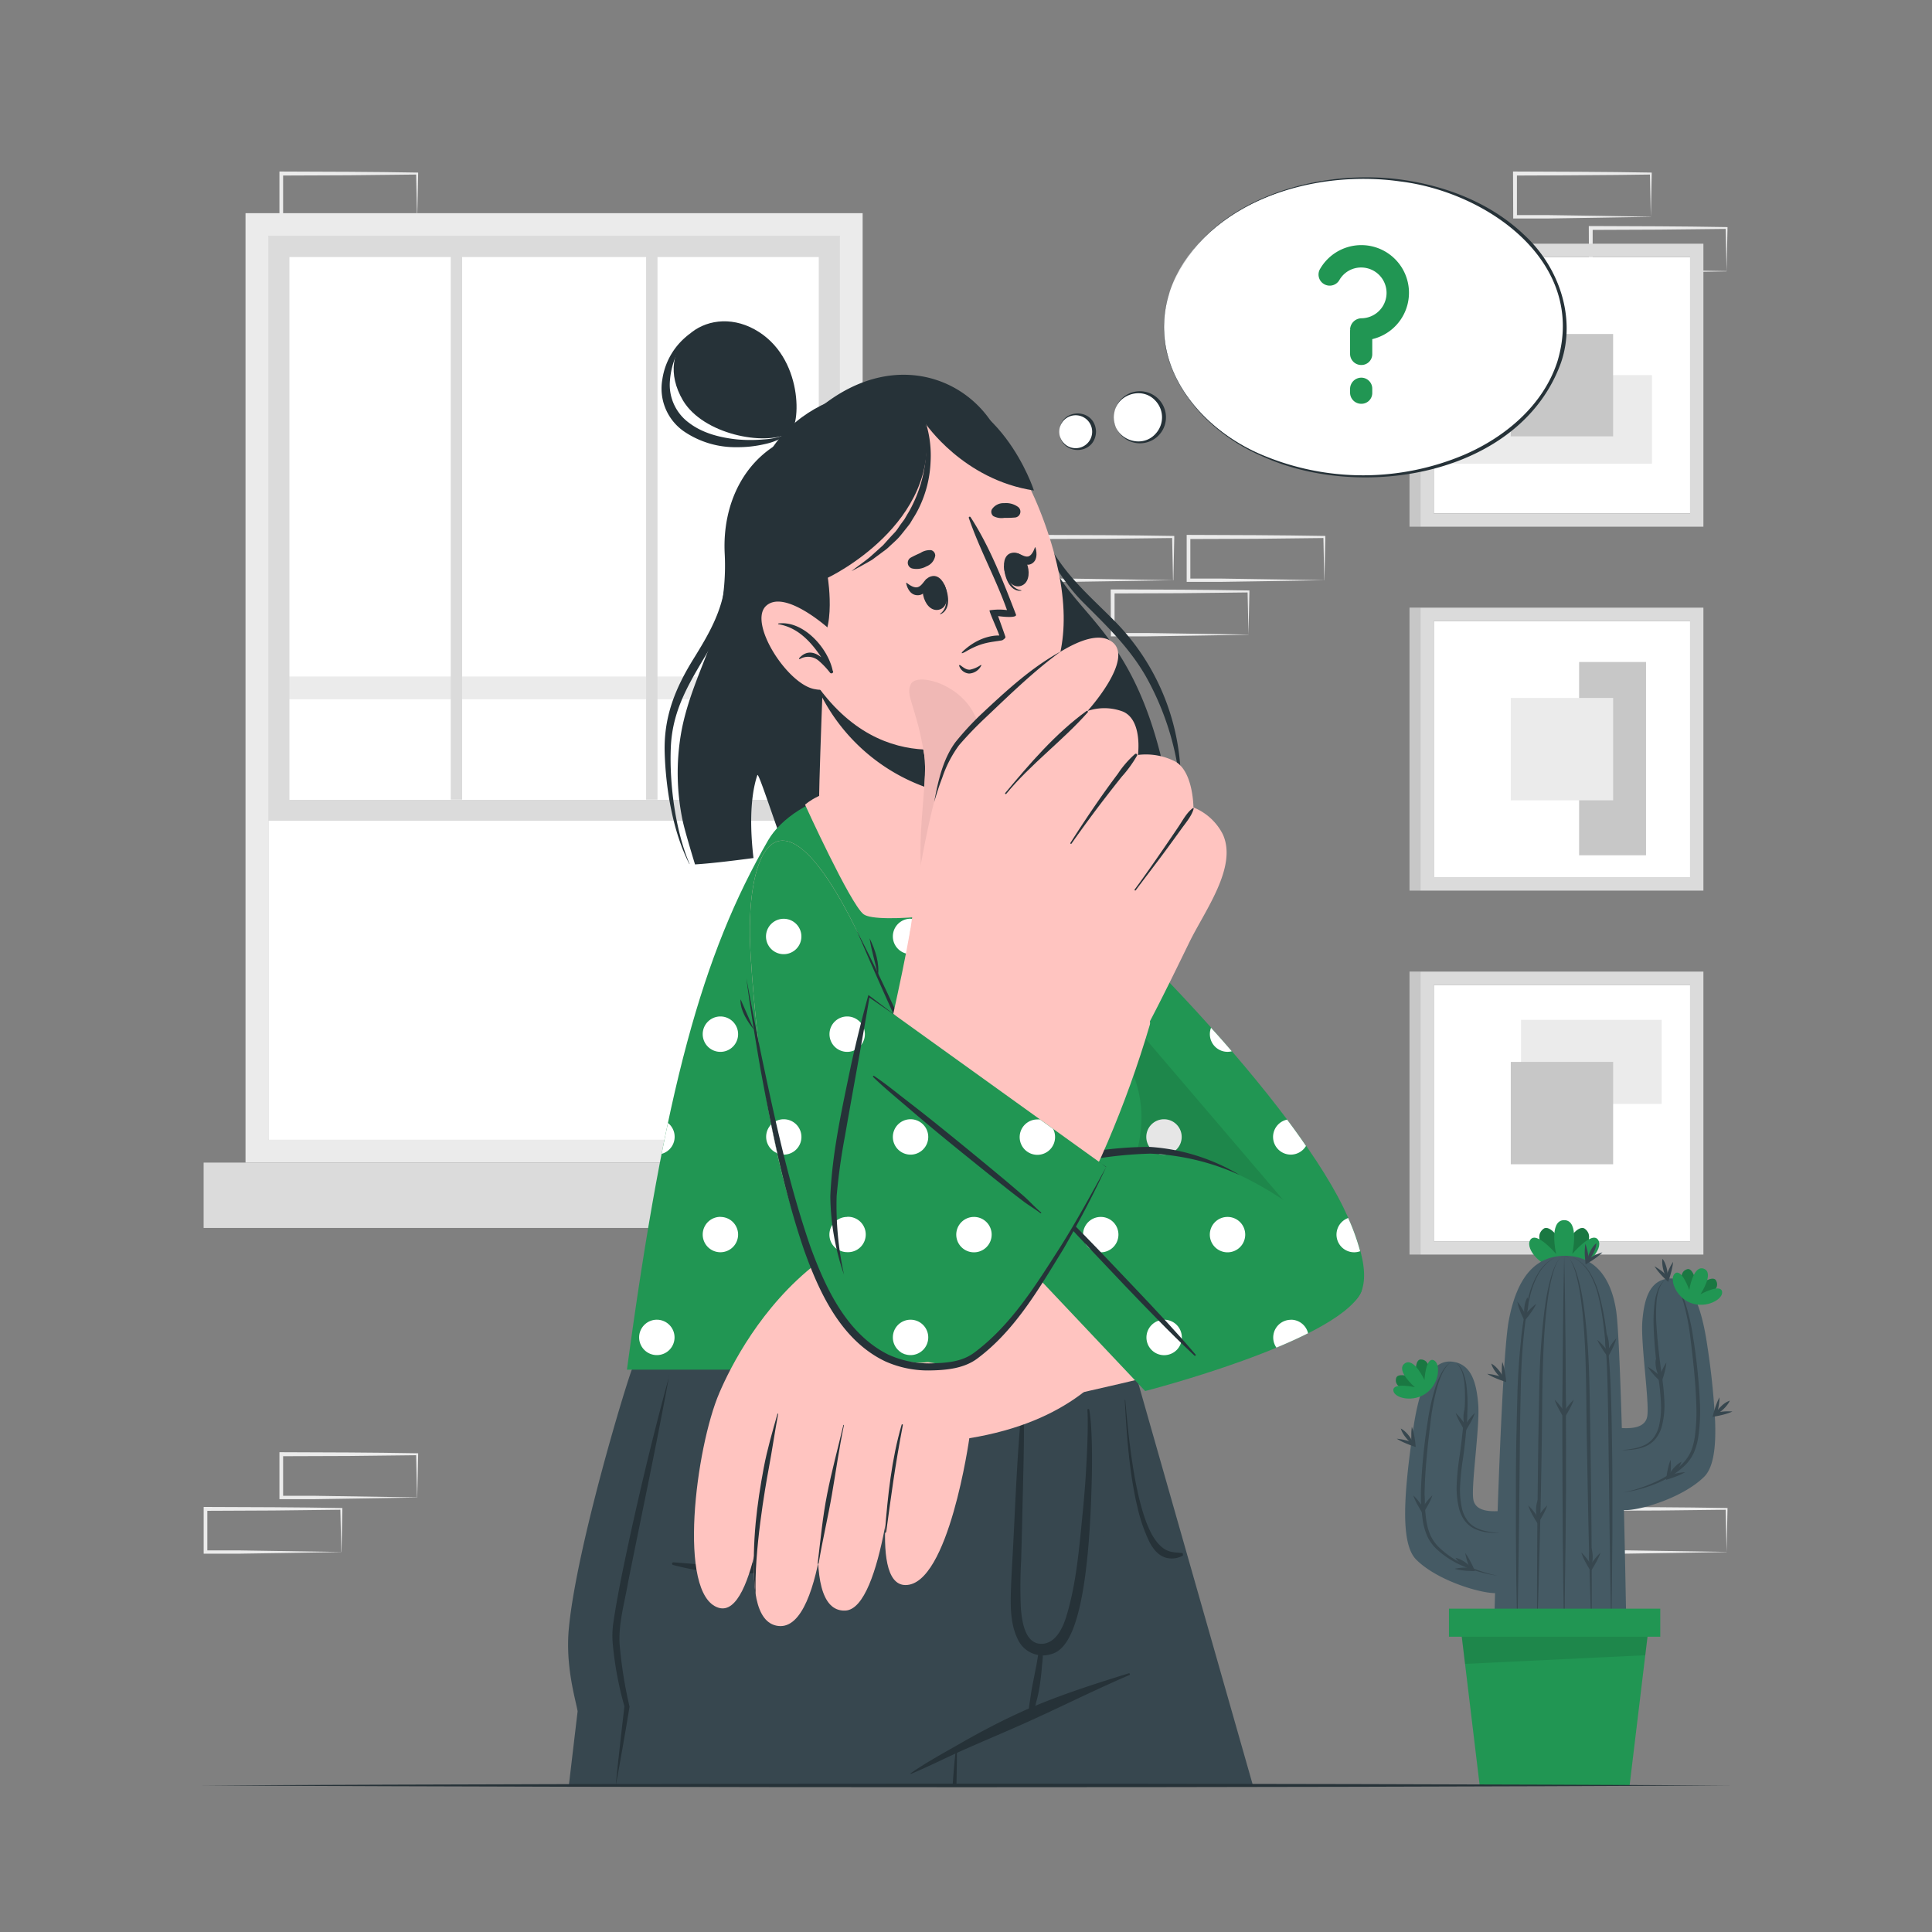 <svg xmlns="http://www.w3.org/2000/svg" viewBox="0 0 500 500"><rect x="0" y="0" width="500" height="500" fill="#808080" stroke="none"/><g id="freepik--background-complete--inject-24"><path d="M107.93,387.56c-5.86.1-20.63.35-26.29.42l-8.87,0h-.45v-.46l0-11.19v-.5h.5l17.58.07c4.38,0,13.2.14,17.58.2h.24v.23l-.24,11.19Zm0,0-.24-11.19.24.24c-4.39.06-13.2.16-17.58.2l-17.58.06.5-.5,0,11.19-.46-.45,8.71,0c5.57.07,20.68.32,26.45.41Z" style="fill:#ebebeb"></path><path d="M164.6,268.13c-5.86.11-20.63.35-26.29.42l-8.87,0H129v-.46L128.94,257v-.51h.5l17.58.06c4.38,0,13.2.14,17.58.2h.24V257l-.24,11.18Zm0,0L164.36,257l.24.23c-4.38.06-13.19.16-17.58.2l-17.58.06.5-.49,0,11.18-.46-.45,8.71,0c5.58.07,20.69.32,26.45.41Z" style="fill:#ebebeb"></path><path d="M88.32,401.67c-5.86.1-20.63.35-26.29.42l-8.87,0h-.45v-.46l0-11.19V390h.5l17.58.07c4.37,0,13.2.13,17.58.2h.24v.23l-.23,11.19Zm0,0-.24-11.19.24.24c-4.39.06-13.2.16-17.58.2L53.16,391l.5-.5,0,11.19-.46-.45,8.71,0c5.57.07,20.68.32,26.45.41Z" style="fill:#ebebeb"></path><path d="M342.72,150.16c-5.85.1-20.62.35-26.29.42l-8.86,0h-.46v-.46l0-11.19v-.5h.51l17.57.07c4.38,0,13.21.14,17.58.2H343V139l-.24,11.19Zm0,0L342.49,139l.23.24c-4.38.06-13.19.16-17.58.2l-17.57.06.49-.5,0,11.19-.45-.45,8.71,0c5.57.07,20.68.32,26.44.41Z" style="fill:#ebebeb"></path><path d="M323.11,164.27c-5.86.1-20.63.35-26.29.42l-8.87,0h-.45v-.46l-.05-11.19v-.5h.5l17.58.07c4.38,0,13.2.13,17.58.2h.24v.23l-.24,11.19Zm0,0-.24-11.19.24.24c-4.39.06-13.19.16-17.58.2l-17.58.06.5-.5,0,11.19-.46-.45,8.71,0c5.58.07,20.69.32,26.45.41Z" style="fill:#ebebeb"></path><path d="M303.58,150.16c-5.86.1-20.63.35-26.29.42l-8.87,0H268v-.46l0-11.19v-.5h.5l17.58.07c4.37,0,13.2.14,17.58.2h.24V139l-.23,11.19Zm0,0L303.34,139l.24.24c-4.39.06-13.2.16-17.58.2l-17.58.06.5-.5-.05,11.19-.45-.45,8.71,0c5.57.07,20.68.32,26.45.41Z" style="fill:#ebebeb"></path><path d="M446.84,401.67c-5.86.1-20.63.35-26.29.42l-8.87,0h-.45v-.46l-.05-11.19V390h.5l17.58.07c4.38,0,13.2.13,17.58.2h.24v.23l-.24,11.19Zm0,0-.24-11.19.24.24c-4.39.06-13.19.16-17.58.2l-17.58.06.5-.5,0,11.19-.46-.45,8.71,0c5.58.07,20.69.32,26.45.41Z" style="fill:#ebebeb"></path><path d="M427.23,56.12c-5.86.1-20.63.35-26.29.42l-8.87,0h-.45v-.46l-.05-11.19v-.5h.5l17.58.07c4.38,0,13.2.13,17.58.2h.24v.23l-.24,11.19Zm0,0L427,44.93l.24.24-8.79.11c-5.58.08-20.6.13-26.37.15l.5-.5,0,11.19-.46-.45,8.71,0c5.57.06,20.68.32,26.45.41Z" style="fill:#ebebeb"></path><path d="M446.84,70.23c-5.86.1-20.63.35-26.29.42l-8.87,0h-.45v-.46L411.18,59v-.5h.5l17.58.07c4.38,0,13.2.13,17.58.2h.24V59l-.24,11.19Zm0,0L446.6,59l.24.24c-4.39.06-13.19.16-17.58.19l-17.58.07.5-.5,0,11.19-.46-.45,8.71,0c5.58.06,20.69.32,26.45.41Z" style="fill:#ebebeb"></path><path d="M107.93,56.12c-5.86.1-20.63.35-26.29.42l-8.87,0h-.45v-.46l0-11.19v-.5h.5l17.58.07c4.38,0,13.2.13,17.58.2h.24v.23l-.24,11.19Zm0,0-.24-11.19.24.24c-4.39.06-13.2.16-17.58.19l-17.58.07.5-.5,0,11.19-.46-.45,8.71,0c5.57.06,20.68.32,26.45.41Z" style="fill:#ebebeb"></path><rect x="371.06" y="66.52" width="66.33" height="66.33" style="fill:#fff"></rect><path d="M367.61,63.07v73.24h73.23V63.07Zm3.45,3.45H437.4v66.34H371.06Z" style="fill:#dbdbdb"></path><rect x="390.22" y="82.7" width="22.93" height="51.7" transform="translate(510.23 -293.14) rotate(90)" style="fill:#ebebeb"></rect><rect x="390.98" y="86.45" width="26.49" height="26.49" transform="translate(503.92 -304.54) rotate(90)" style="fill:#c7c7c7"></rect><rect x="364.78" y="63.07" width="2.83" height="73.24" transform="translate(732.39 199.38) rotate(180)" style="fill:#c7c7c7"></rect><rect x="371.06" y="160.71" width="66.33" height="66.33" style="fill:#fff"></rect><rect x="408.67" y="171.32" width="17.32" height="50.03" style="fill:#c7c7c7"></rect><path d="M367.61,157.26v73.23h73.23V157.26Zm3.45,3.45H437.4V227H371.06Z" style="fill:#dbdbdb"></path><rect x="390.99" y="180.63" width="26.49" height="26.49" style="fill:#ebebeb"></rect><rect x="364.78" y="157.26" width="2.83" height="73.24" transform="translate(732.39 387.75) rotate(180)" style="fill:#c7c7c7"></rect><rect x="371.06" y="254.9" width="66.33" height="66.33" style="fill:#fff"></rect><rect x="393.64" y="263.94" width="36.4" height="21.76" style="fill:#ebebeb"></rect><path d="M367.61,251.45v73.23h73.23V251.45Zm3.45,3.45H437.4v66.33H371.06Z" style="fill:#dbdbdb"></path><rect x="390.99" y="274.82" width="26.49" height="26.49" style="fill:#c7c7c7"></rect><rect x="364.78" y="251.45" width="2.83" height="73.24" transform="translate(732.39 576.13) rotate(180)" style="fill:#c7c7c7"></rect><path d="M63.54,55.17V300.88H223.25V55.17Zm5.9,5.9H217.35V295H69.44Z" style="fill:#ebebeb"></path><rect x="69.44" y="61.07" width="147.92" height="233.92" style="fill:#fff"></rect><rect x="69.44" y="175.08" width="147.92" height="5.89" style="fill:#ebebeb"></rect><rect x="52.7" y="300.88" width="181.41" height="16.91" style="fill:#dbdbdb"></rect><path d="M217.36,212.4H69.44V61.06H217.36ZM74.9,207h137V66.52H74.9Z" style="fill:#dbdbdb"></path><rect x="116.65" y="61.06" width="2.95" height="145.89" style="fill:#dbdbdb"></rect><rect x="167.21" y="61.06" width="2.95" height="145.89" style="fill:#dbdbdb"></rect></g><g id="freepik--Plant--inject-24"><path d="M404.81,328.57s-9.64-7.28-5.34-10.57c1.5-1.14,4.85,2.48,5.34,6.52.49-4,3.84-7.66,5.34-6.52C414.45,321.29,404.81,328.57,404.81,328.57Z" style="fill:#219653"></path><path d="M404.81,328.57s-9.64-7.28-5.34-10.57c1.5-1.14,4.85,2.48,5.34,6.52.49-4,3.84-7.66,5.34-6.52C414.45,321.29,404.81,328.57,404.81,328.57Z" style="opacity:0.2"></path><path d="M404.81,328.57c-5.82,0-10.14-5.3-8.82-7.61,1.5-2.63,6.73,3.56,6.73,3.56s-2-8.75,2.09-8.75,2.09,8.75,2.09,8.75,5.24-6.19,6.74-3.56C415,323.27,410.63,328.57,404.81,328.57Z" style="fill:#219653"></path><path d="M388.36,391.06l-.94,21.22c-3.46.31-15.25-3-20.9-8.65-4.25-4.25-3.14-17.44-.78-33.78s7.07-18.23,11-17.29a5.84,5.84,0,0,1,2.48,1.26c2.09,1.81,3,5.21,3.34,9.59.47,5.81-1.89,21.06-1.26,24.67a3.09,3.09,0,0,0,1.49,2.19C384.58,391.38,387.44,391.06,388.36,391.06Z" style="fill:#455a64"></path><path d="M420.88,420.49s-16.74,6.12-34.18,0c0,0,1.65-67.42,3.77-78.73S397.39,325,405.08,325a14.41,14.41,0,0,1,1.49.08c6.13.65,10.4,5.35,11.71,14.3,1,6.86,1.89,44.79,2.32,66.26C420.78,414.45,420.88,420.49,420.88,420.49Z" style="fill:#455a64"></path><path d="M441.07,382.15c-5.66,5.65-17.45,9-20.9,8.64l-.94-21.22c1.29,0,6.44.63,7.07-3s-1.73-18.86-1.26-24.67,1.88-9.9,5.82-10.85a6.59,6.59,0,0,1,1-.16c3.71-.36,7.84,2.47,10,17.45a190.67,190.67,0,0,1,2,19.28C444.14,374.59,443.44,379.77,441.07,382.15Z" style="fill:#455a64"></path><path d="M404.81,325a1.14,1.14,0,0,1,.73.23,3.18,3.18,0,0,1,.58.52A7.15,7.15,0,0,1,407,327a17.58,17.58,0,0,1,1.15,2.89,48.22,48.22,0,0,1,1.4,6.05c.68,4.09,1.06,8.21,1.35,12.34s.41,8.26.49,12.39l.23,12.38c.09,8.26.22,16.52.27,24.77l.06,12.39c0,4.13,0,8.26-.05,12.39-.17-4.13-.28-8.26-.42-12.38l-.32-12.39c-.2-8.25-.32-16.51-.48-24.76s-.1-16.52-.49-24.75c-.21-4.12-.51-8.23-1.09-12.31a47.57,47.57,0,0,0-1.19-6.05,17.58,17.58,0,0,0-1-2.9,6.71,6.71,0,0,0-.79-1.31,2.76,2.76,0,0,0-.54-.54A1.09,1.09,0,0,0,404.81,325Z" style="fill:#37474f"></path><path d="M417,421.56c-.11-4.13-.17-8.26-.25-12.39l-.18-12.39L416.26,372q-.06-6.19-.2-12.38l-.08-3.1-.11-3.08c-.11-2.06-.26-4.12-.43-6.18s-.41-4.1-.7-6.14a54.31,54.31,0,0,0-1.18-6.05,21.68,21.68,0,0,0-2.29-5.7,12,12,0,0,0-1.92-2.4,10.1,10.1,0,0,0-2.54-1.73,10.06,10.06,0,0,1,2.61,1.66,11.69,11.69,0,0,1,2,2.37,22,22,0,0,1,2.45,5.71A71.46,71.46,0,0,1,416,347.21q.63,6.18.86,12.38t.3,12.4c.09,4.13.12,8.26.13,12.39l0,12.39-.11,12.39C417.14,413.3,417.07,417.43,417,421.56Z" style="fill:#37474f"></path><path d="M404.81,325a1.11,1.11,0,0,0-.71.26,3.07,3.07,0,0,0-.54.54,6.71,6.71,0,0,0-.79,1.31,18.55,18.55,0,0,0-1,2.9,47.54,47.54,0,0,0-1.18,6.05c-.58,4.08-.89,8.19-1.09,12.31-.4,8.23-.37,16.49-.49,24.75s-.29,16.51-.49,24.76l-.32,12.39c-.14,4.12-.25,8.25-.42,12.38,0-4.13,0-8.26,0-12.39l.06-12.39c.05-8.25.18-16.51.27-24.77l.23-12.38c.07-4.13.18-8.27.48-12.39s.68-8.25,1.35-12.34a50,50,0,0,1,1.4-6.05,19.55,19.55,0,0,1,1.15-2.89,6.71,6.71,0,0,1,.87-1.3,3.12,3.12,0,0,1,.57-.52A1.15,1.15,0,0,1,404.81,325Z" style="fill:#37474f"></path><path d="M392.67,421.56c-.12-4.13-.18-8.26-.25-12.4l-.11-12.39,0-12.39q0-6.19.13-12.39t.3-12.4q.23-6.19.85-12.38A71.48,71.48,0,0,1,395.75,335a21.7,21.7,0,0,1,2.45-5.71,11.64,11.64,0,0,1,2-2.37,10.23,10.23,0,0,1,2.61-1.66,10.28,10.28,0,0,0-2.54,1.73,12.34,12.34,0,0,0-1.92,2.4,21.65,21.65,0,0,0-2.28,5.7,52.12,52.12,0,0,0-1.18,6.05c-.3,2-.52,4.09-.7,6.14s-.33,4.12-.43,6.18l-.12,3.08-.07,3.1q-.15,6.18-.21,12.38l-.26,24.78-.18,12.39C392.85,413.3,392.78,417.43,392.67,421.56Z" style="fill:#37474f"></path><path d="M404.81,423.17c-.1-4.09-.15-8.18-.23-12.27l-.13-12.28c-.08-8.18-.07-16.36-.11-24.54s0-16.37.11-24.55l.13-12.27c.08-4.09.13-8.18.23-12.28.11,4.1.16,8.19.23,12.28l.13,12.27c.08,8.18.08,16.37.11,24.55s0,16.36-.11,24.54L405,410.9C405,415,404.92,419.08,404.81,423.17Z" style="fill:#37474f"></path><path d="M376.73,352.57a6.6,6.6,0,0,1,1.13,1.17,7.12,7.12,0,0,1,.79,1.43,13.89,13.89,0,0,1,.83,3.16,38.25,38.25,0,0,1,.29,6.5,121.14,121.14,0,0,1-1.19,12.92,63,63,0,0,0-.68,6.39,22.1,22.1,0,0,0,.47,6.3,8.52,8.52,0,0,0,1.25,2.84,5.88,5.88,0,0,0,1,1.15,6.36,6.36,0,0,0,1.28.89,10.61,10.61,0,0,0,3,1c1,.2,2.12.33,3.2.44a25.16,25.16,0,0,1-3.24-.2,10.7,10.7,0,0,1-3.16-.87,6.79,6.79,0,0,1-2.59-2.09,9,9,0,0,1-1.46-3,21.92,21.92,0,0,1-.65-6.54,63.72,63.72,0,0,1,.63-6.48q.47-3.19.82-6.4c.25-2.13.45-4.28.58-6.42a44.23,44.23,0,0,0,0-6.41,13.87,13.87,0,0,0-.61-3.13A6.57,6.57,0,0,0,376.73,352.57Z" style="fill:#37474f"></path><path d="M376,352.37a2.06,2.06,0,0,0-.92.49,5.22,5.22,0,0,0-.72.77,9.83,9.83,0,0,0-1.1,1.81,22.52,22.52,0,0,0-1.44,4,60.52,60.52,0,0,0-1.57,8.35c-.68,5.64-1.34,11.3-1.52,17a48.51,48.51,0,0,0,.36,8.44,16,16,0,0,0,1.06,4,10.74,10.74,0,0,0,2.37,3.33,24.52,24.52,0,0,0,7,4.6,39.18,39.18,0,0,0,8.08,2.64,36.24,36.24,0,0,1-8.27-2.21,23.9,23.9,0,0,1-7.34-4.5,11.07,11.07,0,0,1-2.62-3.53,16.52,16.52,0,0,1-1.18-4.21,47.68,47.68,0,0,1-.42-8.6,151.55,151.55,0,0,1,1.74-17,56,56,0,0,1,1.86-8.38,23.26,23.26,0,0,1,1.65-4,10.16,10.16,0,0,1,1.21-1.78,5.47,5.47,0,0,1,.79-.73A2.1,2.1,0,0,1,376,352.37Z" style="fill:#37474f"></path><path d="M431,331.07a6.69,6.69,0,0,0-1.68,2.7,13.87,13.87,0,0,0-.61,3.13,42.86,42.86,0,0,0,0,6.41c.13,2.14.33,4.28.57,6.42s.52,4.27.82,6.4a60.49,60.49,0,0,1,.64,6.48,21.6,21.6,0,0,1-.66,6.54,9.06,9.06,0,0,1-1.45,3,6.7,6.7,0,0,1-1.17,1.21,7,7,0,0,1-1.42.88,10.78,10.78,0,0,1-3.16.87,25.16,25.16,0,0,1-3.24.2c1.07-.11,2.15-.24,3.2-.44a11,11,0,0,0,3-1,6.36,6.36,0,0,0,1.28-.89,6.18,6.18,0,0,0,1-1.15,8.5,8.5,0,0,0,1.24-2.84,21.75,21.75,0,0,0,.47-6.3,62.93,62.93,0,0,0-.67-6.39,121.15,121.15,0,0,1-1.2-12.92,39.3,39.3,0,0,1,.29-6.5,14.31,14.31,0,0,1,.84-3.16,6.86,6.86,0,0,1,.79-1.43A7,7,0,0,1,431,331.07Z" style="fill:#37474f"></path><path d="M431.7,330.88a2.09,2.09,0,0,1,1,.44,5.47,5.47,0,0,1,.79.73,10.73,10.73,0,0,1,1.21,1.78,22.93,22.93,0,0,1,1.65,4,56,56,0,0,1,1.85,8.38,151.55,151.55,0,0,1,1.74,17,46.77,46.77,0,0,1-.41,8.6,17,17,0,0,1-1.19,4.21,11,11,0,0,1-2.61,3.53,24,24,0,0,1-7.35,4.5,36,36,0,0,1-8.26,2.21,39.18,39.18,0,0,0,8.08-2.64,24.33,24.33,0,0,0,7-4.6,10.77,10.77,0,0,0,2.38-3.33,16,16,0,0,0,1.05-4,46.63,46.63,0,0,0,.36-8.44c-.17-5.67-.83-11.33-1.51-17a63.66,63.66,0,0,0-1.57-8.35,22.52,22.52,0,0,0-1.44-4,9.83,9.83,0,0,0-1.1-1.81,5.25,5.25,0,0,0-.72-.77A2.09,2.09,0,0,0,431.7,330.88Z" style="fill:#37474f"></path><path d="M392.67,336.85a14.06,14.06,0,0,1,1.32,1.9c.21.33.38.67.57,1s.35.67.52,1l-.78-.1c.24-.29.49-.58.75-.86s.51-.57.79-.83a14.21,14.21,0,0,1,1.74-1.53,12.82,12.82,0,0,1-1.18,2c-.21.32-.44.62-.67.93s-.47.6-.71.89l-.47.57-.32-.66c-.16-.35-.32-.69-.47-1s-.3-.71-.43-1.07A13.86,13.86,0,0,1,392.67,336.85Z" style="fill:#37474f"></path><path d="M395.3,335.75a5.38,5.38,0,0,1,.2,1.35,8.28,8.28,0,0,1-.05,1.32,9.51,9.51,0,0,1-.26,1.29,5.28,5.28,0,0,1-.53,1.26,5.34,5.34,0,0,1-.21-1.35,8.34,8.34,0,0,1,.06-1.32,8.42,8.42,0,0,1,.26-1.29A5.46,5.46,0,0,1,395.3,335.75Z" style="fill:#37474f"></path><path d="M409.25,401.79a14.58,14.58,0,0,1,1.53,1.73c.24.3.46.62.68.92l.64,1h-.79c.2-.32.42-.63.64-.94s.45-.62.69-.92a14.78,14.78,0,0,1,1.56-1.72,15.65,15.65,0,0,1-.94,2.12c-.17.35-.38.67-.56,1s-.4.66-.6,1l-.4.62-.4-.63c-.2-.32-.4-.65-.59-1s-.38-.66-.55-1A14.36,14.36,0,0,1,409.25,401.79Z" style="fill:#37474f"></path><path d="M411.73,400.39a5.41,5.41,0,0,1,.36,1.32,8.26,8.26,0,0,1,.1,1.31,9.79,9.79,0,0,1-.11,1.32,5.53,5.53,0,0,1-.38,1.31,5.41,5.41,0,0,1-.36-1.32,8.26,8.26,0,0,1-.1-1.31,9.79,9.79,0,0,1,.11-1.32A5.53,5.53,0,0,1,411.73,400.39Z" style="fill:#37474f"></path><path d="M410.29,321.9a13.7,13.7,0,0,1,.62,2.23c.08.38.13.75.2,1.13s.11.75.15,1.13l-.71-.35c.33-.19.66-.38,1-.56s.67-.36,1-.52a14.09,14.09,0,0,1,2.16-.86,14.64,14.64,0,0,1-1.78,1.49c-.31.23-.63.43-.94.65l-1,.61-.64.38-.07-.73c0-.38-.08-.76-.1-1.14s-.05-.77-.05-1.15A15,15,0,0,1,410.29,321.9Z" style="fill:#37474f"></path><path d="M413.14,321.74a5.31,5.31,0,0,1-.26,1.34,8.25,8.25,0,0,1-1.17,2.35,5.08,5.08,0,0,1-.91,1,4.89,4.89,0,0,1,.25-1.34,8.25,8.25,0,0,1,1.17-2.35A5.13,5.13,0,0,1,413.14,321.74Z" style="fill:#37474f"></path><path d="M445,361.63a15.86,15.86,0,0,1-.22,2.3c-.06.38-.14.75-.21,1.13s-.17.74-.26,1.11l-.54-.58,1.13-.17c.38,0,.76-.1,1.14-.12a13.78,13.78,0,0,1,2.32,0,13.87,13.87,0,0,1-2.19.76c-.37.11-.75.18-1.12.28l-1.12.22-.73.13.19-.71c.1-.37.2-.74.32-1.1s.22-.73.36-1.09A14.67,14.67,0,0,1,445,361.63Z" style="fill:#37474f"></path><path d="M447.67,362.49a5.37,5.37,0,0,1-.71,1.16,9.23,9.23,0,0,1-.9,1,8.24,8.24,0,0,1-1,.82,5.82,5.82,0,0,1-1.22.62,5.21,5.21,0,0,1,.71-1.17,8.23,8.23,0,0,1,.9-1,7.5,7.5,0,0,1,1-.82A5.31,5.31,0,0,1,447.67,362.49Z" style="fill:#37474f"></path><path d="M426.45,353.74a14.31,14.31,0,0,1,1.91,1.31c.3.23.59.49.88.73s.57.51.85.77l-.77.19c.12-.36.25-.72.39-1.07s.29-.71.45-1.06a14.39,14.39,0,0,1,1.1-2,15.29,15.29,0,0,1-.4,2.28c-.09.38-.2.74-.3,1.11s-.23.73-.35,1.09l-.24.7-.53-.51-.81-.81c-.26-.28-.53-.55-.78-.85A14.37,14.37,0,0,1,426.45,353.74Z" style="fill:#37474f"></path><path d="M428.52,351.78a5.9,5.9,0,0,1,.67,1.19,8.56,8.56,0,0,1,.62,2.56,5.22,5.22,0,0,1-.05,1.36,5.64,5.64,0,0,1-.67-1.19,9.13,9.13,0,0,1-.41-1.25,9.51,9.51,0,0,1-.21-1.3A5.29,5.29,0,0,1,428.52,351.78Z" style="fill:#37474f"></path><path d="M428.19,327.72A16.1,16.1,0,0,1,430.1,329c.3.23.58.49.88.73s.57.51.85.77l-.78.19c.13-.36.26-.72.4-1.07s.28-.71.45-1.06a15,15,0,0,1,1.1-2,15.29,15.29,0,0,1-.4,2.28c-.09.38-.2.74-.3,1.11s-.23.73-.35,1.09l-.24.7-.53-.51c-.28-.27-.55-.53-.82-.81s-.52-.55-.77-.85A13.5,13.5,0,0,1,428.19,327.72Z" style="fill:#37474f"></path><path d="M430.26,325.77a5.64,5.64,0,0,1,.67,1.19,9.13,9.13,0,0,1,.41,1.25,9.51,9.51,0,0,1,.21,1.3,5.31,5.31,0,0,1-.05,1.37,5.45,5.45,0,0,1-.67-1.19,8.06,8.06,0,0,1-.41-1.26,9.27,9.27,0,0,1-.21-1.3A5.22,5.22,0,0,1,430.26,325.77Z" style="fill:#37474f"></path><path d="M413.36,346.74a14,14,0,0,1,1.65,1.62c.26.28.5.58.74.87s.48.6.71.9l-.79.06q.27-.51.57-1c.21-.32.4-.65.62-1a14.65,14.65,0,0,1,1.44-1.83,14.1,14.1,0,0,1-.79,2.18c-.15.36-.33.69-.49,1s-.35.68-.53,1l-.36.65-.43-.6q-.34-.45-.66-.93c-.21-.32-.43-.63-.62-1A13.23,13.23,0,0,1,413.36,346.74Z" style="fill:#37474f"></path><path d="M415.73,345.17a4.93,4.93,0,0,1,.46,1.28,8.44,8.44,0,0,1,.19,1.31,8.31,8.31,0,0,1,0,1.32,4.94,4.94,0,0,1-.28,1.33,4.93,4.93,0,0,1-.46-1.28,7.37,7.37,0,0,1-.18-1.31,8.31,8.31,0,0,1,0-1.32A5.85,5.85,0,0,1,415.73,345.17Z" style="fill:#37474f"></path><path d="M384.89,355.55a14.4,14.4,0,0,1,2.29.38c.37.08.74.19,1.1.29s.73.22,1.1.34l-.62.5q-.06-.57-.09-1.14c0-.39-.05-.77,0-1.15a13.83,13.83,0,0,1,.13-2.31,14.7,14.7,0,0,1,.6,2.23c.08.38.13.76.19,1.13s.1.76.15,1.14l.07.73-.69-.24-1.08-.39c-.35-.14-.71-.27-1.06-.44A13.35,13.35,0,0,1,384.89,355.55Z" style="fill:#37474f"></path><path d="M385.94,352.9a5.08,5.08,0,0,1,1.11.8,8.13,8.13,0,0,1,.9,1,7.52,7.52,0,0,1,.75,1.09,5.48,5.48,0,0,1,.53,1.26,5.08,5.08,0,0,1-1.11-.8,8.13,8.13,0,0,1-.9-1,8,8,0,0,1-.74-1.09A5.26,5.26,0,0,1,385.94,352.9Z" style="fill:#37474f"></path><path d="M361.48,372.34a14.29,14.29,0,0,1,2.28.39c.38.08.74.19,1.11.29s.73.22,1.09.34l-.61.49c0-.38-.08-.76-.1-1.14s0-.76,0-1.14a14,14,0,0,1,.14-2.32,15.15,15.15,0,0,1,.6,2.24c.08.38.13.75.19,1.13s.1.76.14,1.14l.08.73-.7-.24c-.36-.12-.72-.25-1.07-.39s-.71-.28-1.06-.44A14.36,14.36,0,0,1,361.48,372.34Z" style="fill:#37474f"></path><path d="M362.53,369.7a5.4,5.4,0,0,1,1.11.79,8.72,8.72,0,0,1,1.64,2.06,4.66,4.66,0,0,1,.53,1.25,6,6,0,0,1-1.11-.79,8.19,8.19,0,0,1-.89-1,7.52,7.52,0,0,1-.75-1.09A5.6,5.6,0,0,1,362.53,369.7Z" style="fill:#37474f"></path><path d="M402.34,362.25a14.77,14.77,0,0,1,1.54,1.73c.25.3.46.61.69.92s.43.63.64,1h-.79c.2-.32.41-.64.64-1s.44-.63.68-.92a14,14,0,0,1,1.55-1.73,15.07,15.07,0,0,1-.93,2.13c-.17.34-.37.66-.55,1s-.4.65-.6,1l-.4.63-.39-.63c-.21-.32-.41-.64-.6-1s-.38-.66-.55-1A13.47,13.47,0,0,1,402.34,362.25Z" style="fill:#37474f"></path><path d="M404.81,360.84a5,5,0,0,1,.37,1.32,8.17,8.17,0,0,1,.1,1.31,8.38,8.38,0,0,1-.1,1.32,5.07,5.07,0,0,1-.37,1.31,5.5,5.5,0,0,1-.37-1.31,8.38,8.38,0,0,1-.1-1.32,8.17,8.17,0,0,1,.1-1.31A5.93,5.93,0,0,1,404.81,360.84Z" style="fill:#37474f"></path><path d="M376.45,406a15,15,0,0,1,2.29-.31c.39,0,.77,0,1.15-.05H381l-.44.66c-.15-.35-.3-.7-.43-1.06s-.27-.72-.37-1.08a13,13,0,0,1-.56-2.25,13.39,13.39,0,0,1,1.23,2c.19.33.35.68.52,1s.32.69.47,1l.3.68-.74,0-1.14-.06c-.38,0-.76-.05-1.14-.1A14.07,14.07,0,0,1,376.45,406Z" style="fill:#37474f"></path><path d="M376.67,403.17a5.3,5.3,0,0,1,1.29.44,7.58,7.58,0,0,1,1.15.65,9,9,0,0,1,1,.82,5.33,5.33,0,0,1,.88,1.05,5.3,5.3,0,0,1-1.29-.44,6.82,6.82,0,0,1-1.15-.65,9,9,0,0,1-1-.82A5.33,5.33,0,0,1,376.67,403.17Z" style="fill:#37474f"></path><path d="M376.73,365.68a14,14,0,0,1,1.55,1.73c.24.29.46.61.68.92s.44.63.64.94h-.79c.21-.32.42-.63.64-.94s.44-.63.69-.92a14.77,14.77,0,0,1,1.54-1.73,13.43,13.43,0,0,1-.92,2.12c-.17.35-.37.67-.56,1s-.39.65-.59,1l-.4.63-.4-.63c-.2-.32-.4-.64-.59-1s-.39-.66-.56-1A14.46,14.46,0,0,1,376.73,365.68Z" style="fill:#37474f"></path><path d="M379.21,364.27a5.44,5.44,0,0,1,.37,1.32,8.17,8.17,0,0,1,.1,1.31,8.38,8.38,0,0,1-.1,1.32,5.5,5.5,0,0,1-.37,1.31,5.07,5.07,0,0,1-.37-1.31,8.38,8.38,0,0,1-.1-1.32,8.17,8.17,0,0,1,.1-1.31A5,5,0,0,1,379.21,364.27Z" style="fill:#37474f"></path><path d="M432.35,377.79a15.08,15.08,0,0,1,.06,2.32c0,.38-.05.76-.07,1.14s-.08.76-.13,1.14l-.6-.51c.36-.11.73-.22,1.1-.31s.74-.19,1.12-.26a15.58,15.58,0,0,1,2.29-.31,14.29,14.29,0,0,1-2.08,1c-.35.15-.72.27-1.07.4s-.73.25-1.09.36l-.71.22.11-.73c.05-.38.1-.76.17-1.13s.14-.76.23-1.13A15.24,15.24,0,0,1,432.35,377.79Z" style="fill:#37474f"></path><path d="M435.15,378.32a4.86,4.86,0,0,1-.57,1.24,8.31,8.31,0,0,1-.77,1.07,9.18,9.18,0,0,1-.93.94,5.52,5.52,0,0,1-1.14.76,5.87,5.87,0,0,1,.57-1.24,7.51,7.51,0,0,1,.78-1.07,7.43,7.43,0,0,1,.93-.93A5.36,5.36,0,0,1,435.15,378.32Z" style="fill:#37474f"></path><path d="M395.49,389.59a14.68,14.68,0,0,1,1.54,1.72c.25.3.46.62.69.92s.43.63.64.95h-.79c.2-.32.42-.64.64-.95s.44-.62.68-.92a13.92,13.92,0,0,1,1.55-1.72,15,15,0,0,1-.93,2.12c-.17.35-.37.67-.55,1s-.4.65-.6,1l-.4.62-.39-.62c-.21-.32-.41-.64-.6-1s-.38-.66-.55-1A13.89,13.89,0,0,1,395.49,389.59Z" style="fill:#37474f"></path><path d="M398,388.18a5,5,0,0,1,.37,1.31,8.38,8.38,0,0,1,.1,1.32,7.23,7.23,0,0,1-.1,1.31,5,5,0,0,1-.37,1.32,5.93,5.93,0,0,1-.37-1.32,8.26,8.26,0,0,1-.1-1.31,8.38,8.38,0,0,1,.1-1.32A5.85,5.85,0,0,1,398,388.18Z" style="fill:#37474f"></path><path d="M365.75,387a14,14,0,0,1,1.55,1.73c.24.29.46.61.69.91s.43.63.64.95h-.8c.21-.32.42-.64.64-.95s.44-.62.69-.92A14.68,14.68,0,0,1,370.7,387a13.85,13.85,0,0,1-.92,2.12c-.17.35-.37.67-.56,1s-.39.65-.59,1l-.4.63-.4-.63c-.2-.32-.4-.64-.59-1s-.39-.66-.56-1A15,15,0,0,1,365.75,387Z" style="fill:#37474f"></path><path d="M368.23,385.55a5.5,5.5,0,0,1,.37,1.31,8.38,8.38,0,0,1,.1,1.32,8.26,8.26,0,0,1-.1,1.31,5,5,0,0,1-.37,1.32,5,5,0,0,1-.37-1.32,8.26,8.26,0,0,1-.1-1.31,8.38,8.38,0,0,1,.1-1.32A5.5,5.5,0,0,1,368.23,385.55Z" style="fill:#37474f"></path><path d="M369.22,360.47s-9,0-7.88-3.87c.38-1.35,4-.7,6.07,1.47-1.51-2.61-1.15-6.25.25-6.24C371.67,351.85,369.22,360.47,369.22,360.47Z" style="fill:#219653"></path><path d="M369.22,360.47s-9,0-7.88-3.87c.38-1.35,4-.7,6.07,1.47-1.51-2.61-1.15-6.25.25-6.24C371.67,351.85,369.22,360.47,369.22,360.47Z" style="opacity:0.2"></path><path d="M369.22,360.47c-3.44,2.6-8.37,1.39-8.62-.57-.29-2.22,5.57-.89,5.57-.89s-5.06-4.31-2.67-6.12,5.15,4.25,5.15,4.25.33-6,2.39-5.12C372.85,352.8,372.66,357.87,369.22,360.47Z" style="fill:#219653"></path><path d="M437.54,337.2s-4.72-7.61-.86-8.74c1.34-.39,2.69,3,1.95,5.94,1.42-2.66,4.7-4.27,5.43-3.08C446.16,334.74,437.54,337.2,437.54,337.2Z" style="fill:#219653"></path><path d="M437.54,337.2s-4.72-7.61-.86-8.74c1.34-.39,2.69,3,1.95,5.94,1.42-2.66,4.7-4.27,5.43-3.08C446.16,334.74,437.54,337.2,437.54,337.2Z" style="opacity:0.2"></path><path d="M437.54,337.2c-4-1.56-5.59-6.38-4.06-7.63,1.74-1.41,3.7,4.27,3.7,4.27s1-6.57,3.79-5.49-.9,6.61-.9,6.61,5.28-2.89,5.61-.67C446,336.24,441.57,338.75,437.54,337.2Z" style="fill:#219653"></path><polygon points="378.05 421.45 426.63 421.45 421.74 462.07 382.94 462.07 378.05 421.45" style="fill:#219653"></polygon><polygon points="378.05 421.45 379.15 430.61 425.8 428.37 426.63 421.45 378.05 421.45" style="opacity:0.1"></polygon><rect x="374.99" y="416.32" width="54.69" height="7.26" style="fill:#219653"></rect></g><g id="freepik--Character--inject-24"><path d="M302.14,203.44a1.13,1.13,0,0,1-.76,1.29c-1.28.26-2.82.54-4.54.87-5.45-10.18-10.95-18.12-9.37-14.95a55.58,55.58,0,0,1,4.89,15.79c-2,.37-6.66,1.18-9,1.59-5.92-18.39-12.25-31.78-11.43-27.51,3.33,17.24,3,23,2.55,29.08-21.73,3.77-50.26,8.39-71,11.29-3.7-10.11-7.21-21.12-7.48-20.29-2.09,6.25-1.78,14.88-1,21.46-6.6.88-11.88,1.46-15.13,1.65,0,0-2.64-8.56-3.22-11.42a60.35,60.35,0,0,1-.44-22.22c1.28-7.58,4.26-14.5,7-21.56a.59.59,0,0,1,.07-.16s0,0,0-.06A62.17,62.17,0,0,0,187.16,154a.29.29,0,0,0,0-.11,59.69,59.69,0,0,0,.39-10.64c-.65-13,5.2-25,16.86-29.94,20.12-24.37,44.12-18.21,53.1-2.6.87,1.53,1.74,3.29,2.62,5.22l0,.06c3.27,7.14,6.57,16.52,9.44,23.73a0,0,0,0,0,0,0s0,0,0,.08v0a71.48,71.48,0,0,0,3.8,8.27C280.93,160.83,295.07,166.79,302.14,203.44Z" style="fill:#263238"></path><path d="M199.61,117.53c-7.41,5.13-11.51,11.79-11.56,21.33,0,5.56.28,10.95-1.18,16.38-1.49,5.6-4.38,10.4-7.36,15.22-4.73,7.64-7.77,15-7.49,24.36.29,9.47,2.13,20.45,6.38,28.78,0,.05.1,0,.07,0-3.67-8.53-5.27-20.77-4.86-30.24.45-10.41,5.41-17.54,10.34-26A42.8,42.8,0,0,0,190,145.43c0-4.72-.67-9.54.65-14.14,1.57-5.5,5.6-9.38,9.64-12.88A.56.56,0,0,0,199.61,117.53Z" style="fill:#263238"></path><path d="M288.58,160.84c-6.51-6.58-13.12-12.06-17.53-20.69-4-7.87-6.82-16.36-10.9-24.21a.11.11,0,1,0-.19.09c6.52,14,9.28,28.66,20.26,39.77,6,6,11.88,11.57,16.27,19.15a71.93,71.93,0,0,1,8.63,25.77c.05.33.46.25.45-.06A59.52,59.52,0,0,0,288.58,160.84Z" style="fill:#263238"></path><path d="M204.26,112.11c3.05-1.59,3.85-19.84-9-26.88-12.62-6.93-26.64,4.57-18.5,18.42C182,112.4,197.81,115.48,204.26,112.11Z" style="fill:#263238"></path><path d="M178.75,86.23a20.15,20.15,0,0,0-5.36,12.18,12.18,12.18,0,0,0,5,11.07c3.46,2.62,7.93,3.78,12.39,4.24a37.78,37.78,0,0,0,6.81,0,18.47,18.47,0,0,0,6.67-1.6,16.39,16.39,0,0,1-6.47,2.84,30.2,30.2,0,0,1-7.11.77,23.62,23.62,0,0,1-13.81-4.18,13.5,13.5,0,0,1-5.46-13.34A17.77,17.77,0,0,1,178.75,86.23Z" style="fill:#263238"></path><path d="M259.3,216.44c41.45,30.9,98.3,100.53,92.25,117.34-6.74,18.71-64.51-24.66-64.77-27.67-.2-2.27-24.88-46.07-43.39-77.85S249.05,208.8,259.3,216.44Z" style="fill: rgb(255, 196, 192);"></path><path d="M286.45,306.22c-2.28-4.74-35.57-62.39-45.37-80.73S236.7,200.19,259,215s74.11,67.55,88.69,97.53c14.05,28.89-1.57,31.28-24.3,20.44C304.72,324.07,286.45,306.22,286.45,306.22Z" style="fill:#219653"></path><path d="M256.64,215.76a4.58,4.58,0,1,1-4.58-4.58,4.94,4.94,0,0,1,.87.08h0c.84.45,1.69,1,2.59,1.52l0,0A4.53,4.53,0,0,1,256.64,215.76Zm28.23,47.3a4.58,4.58,0,1,0,4.58,4.57A4.58,4.58,0,0,0,284.87,263.06Zm28.56,2.9a4.43,4.43,0,0,0-.32,1.67,4.58,4.58,0,0,0,4.57,4.58,4.5,4.5,0,0,0,1.11-.14Q316.17,269,313.43,266Zm-45-28.18a4.58,4.58,0,1,0,4.58,4.58A4.58,4.58,0,0,0,268.47,237.78Zm49.21,77.16a4.58,4.58,0,1,0,4.58,4.57A4.57,4.57,0,0,0,317.68,314.94Zm31.24.29a4.57,4.57,0,0,0,1.57,8.86,4.45,4.45,0,0,0,1.56-.28A56.57,56.57,0,0,0,348.92,315.23Zm-47.64-25.57a4.58,4.58,0,1,0,4.58,4.58A4.58,4.58,0,0,0,301.28,289.66Zm31.83.1a4.58,4.58,0,1,0,4.92,6.81C336.49,294.35,334.84,292.07,333.11,289.76Z" style="fill:#fff"></path><path d="M352.27,334.16c-2.91,7.21-14.48,5.66-28.93-1.22-18.61-8.87-36.89-26.72-36.89-26.72-2.29-4.74-35.57-62.39-45.37-80.73-7-13.1-6.25-20.39,2.88-18.11Z" style="opacity:0.1"></path><path d="M324.26,462.07H228.42c-4.17-16.36-10.58-41.54-16.17-63.47a.11.11,0,0,0,0-.05c-.34-1.34-.69-2.68-1-4-.22-.82-.42-1.63-.62-2.42-5.38-21.09-9.62-37.76-9.72-38.14s-.11-.42-.14-.56a2.9,2.9,0,0,1-.08-.32H293.2Z" style="fill:#37474f"></path><path d="M290.21,353.08v0c0,.06,0,.17,0,.32,0,1.09,0,2.17,0,3.26,0,2.77-.17,5.55-.35,8.32a256.5,256.5,0,0,1-4.24,32.27,340.9,340.9,0,0,1-10.74,41.52c-.39,1.18-.62,1.84-.65,1.91l-7.38,3.65-.59.3c-4.81,2.38-10.74,5.33-14.61,7.26-2.06,1-3.54,1.76-3.95,2l-.12.06s-.16,3.29-.37,8.1H147.22c2-16.95,2.27-19.18,2.27-19.18-.59-3.27-3.2-11.71-2.27-21.49,2.06-21.53,15.26-64.75,16.46-67.32.28-.63.44-1,.44-1H189.4l59.9,0h40.91Z" style="fill:#37474f"></path><path d="M247.65,453.69v.22c0,2.72-.08,5.45-.12,8.16h-1c.22-2.72.4-5.47.72-8.2,0-.25.05-.48.08-.73a.16.16,0,0,1,.31,0C247.64,453.33,247.65,453.51,247.65,453.69Z" style="fill:#263238"></path><path d="M235.66,458.93c4.25-2.94,8.84-5.42,13.34-8s9.27-5.09,14.06-7.32c9.35-4.36,19.23-7.5,29.07-10.56.25-.07.41.33.17.44-9.48,4.07-18.67,8.74-28.1,12.92-4.74,2.1-9.52,4.12-14.27,6.21s-9.38,4.46-14.16,6.46A.11.11,0,0,1,235.66,458.93Z" style="fill:#263238"></path><path d="M261.6,412.54c.12-4.65.45-9.3.68-13.94.54-11,1-22,2-32.92a.34.34,0,0,1,.68,0c.14,8.48-.19,17-.36,25.46-.09,4.25-.21,8.49-.33,12.73a120.32,120.32,0,0,0-.08,12.16c.23,3.06.9,9,4.89,9.37,3.76.35,5.82-3.71,6.76-6.68,2.38-7.55,3.23-15.71,4-23.56.46-4.65.92-9.28,1.19-13.95s.65-11.65.4-16.35c0-.3.42-.29.47,0,.74,4,.77,12.21.67,17-.92,43.26-7.74,45.73-11.35,46.43a7.72,7.72,0,0,1-1.34.14c0,1-.17,2-.24,2.94-.11,1.54-.3,3.07-.51,4.6a33.7,33.7,0,0,1-.94,4.44,16.23,16.23,0,0,1-1.56,4.24.23.23,0,0,1-.43-.12,20.79,20.79,0,0,1,.36-4.38c.21-1.5.42-3,.73-4.48s.56-2.91.86-4.36c.2-1,.34-2,.52-3a7.15,7.15,0,0,1-5.32-4.19C261.64,420.64,261.5,416.42,261.6,412.54Z" style="fill:#263238"></path><path d="M174.24,404.33c6,.42,12,1.2,18.06.48A31.45,31.45,0,0,0,208,398.64c10-7.72,14.32-20.36,17-32.22a.21.21,0,0,1,.42.07c-1.13,10.28-3.34,20.91-10,29.19a32,32,0,0,1-10.59,8.72,31.1,31.1,0,0,1-14,2.89A67.67,67.67,0,0,1,174.14,405,.35.35,0,0,1,174.24,404.33Z" style="fill:#263238"></path><path d="M306,401.93c-1.68-.19-3.33-.05-5-1.29s-3.16-3.47-4.5-7.14c-2.9-8-4.33-20-5.28-31.08,0-.25-.13-.24-.12,0,.49,9.5,1.28,19.43,3.27,27.63a41.8,41.8,0,0,0,3.1,9c1.24,2.38,2.62,3.52,4,4a5.82,5.82,0,0,0,4.64-.46C306.18,402.52,306.15,402,306,401.93Z" style="fill:#263238"></path><path d="M173.17,356.07c-3.25,17.77-7.09,35.79-10.64,53.52-.91,5.3-2.49,10.53-2.17,15.93a110.7,110.7,0,0,0,2.57,16.16c-.57,3.42-1.13,6.84-1.74,10.26s-1.18,6.76-1.83,10.13c.31-3.42.7-6.83,1.07-10.24s.77-6.82,1.17-10.23a88.74,88.74,0,0,1-3-16,23.56,23.56,0,0,1,.13-5.63c1.08-7.28,2.6-14.38,4.12-21.51,3.1-14.23,6.51-28.39,10.37-42.43Z" style="fill:#263238"></path><path d="M294.64,354.48l-6.84-43.05s13.43-16.87,4.62-35.35c-4.45-9.37-31.12-55.8-47.29-67.26-15.17-10.76-39.6-3-46.34,8.65-17,29.39-26.71,64.35-36.54,137Z" style="fill:#219653"></path><path d="M223.83,215.76a4.58,4.58,0,1,1-4.58-4.58A4.58,4.58,0,0,1,223.83,215.76Zm25.36-3.56a4.57,4.57,0,1,0,6.24,6.65A82.53,82.53,0,0,0,249.19,212.2Zm-62.75,50.86a4.58,4.58,0,1,0,4.58,4.57A4.58,4.58,0,0,0,186.44,263.06Zm32.81,0a4.58,4.58,0,1,0,4.58,4.57A4.57,4.57,0,0,0,219.25,263.06Zm32.81,0a4.58,4.58,0,1,0,4.58,4.57A4.58,4.58,0,0,0,252.06,263.06Zm33.28,0-.47,0a4.58,4.58,0,1,0,4.14,6.52C288,267.66,286.73,265.47,285.34,263.08Zm-82.49-25.3a4.58,4.58,0,1,0,4.57,4.58A4.58,4.58,0,0,0,202.85,237.78Zm32.81,0a4.58,4.58,0,1,0,4.57,4.58A4.58,4.58,0,0,0,235.66,237.78Zm34,.16a4.27,4.27,0,0,0-1.19-.16A4.58,4.58,0,1,0,273,243C271.91,241.3,270.79,239.61,269.66,237.94Zm-83.22,77a4.58,4.58,0,1,0,4.58,4.57A4.57,4.57,0,0,0,186.44,314.94Zm32.81,0a4.58,4.58,0,1,0,4.58,4.57A4.56,4.56,0,0,0,219.25,314.94Zm32.81,0a4.58,4.58,0,1,0,4.58,4.57A4.57,4.57,0,0,0,252.06,314.94Zm32.81,0a4.58,4.58,0,1,0,4.58,4.57A4.57,4.57,0,0,0,284.87,314.94Zm-112-24.3c-.56,2.6-1.1,5.27-1.64,8a4.58,4.58,0,0,0,1.64-8Zm30-1a4.58,4.58,0,1,0,4.57,4.58A4.58,4.58,0,0,0,202.85,289.66Zm32.81,0a4.58,4.58,0,1,0,4.57,4.58A4.58,4.58,0,0,0,235.66,289.66Zm32.81,0a4.58,4.58,0,1,0,4.58,4.58A4.58,4.58,0,0,0,268.47,289.66ZM170,341.54a4.58,4.58,0,1,0,4.57,4.58A4.58,4.58,0,0,0,170,341.54Zm32.81,0a4.58,4.58,0,1,0,4.57,4.58A4.58,4.58,0,0,0,202.85,341.54Zm32.81,0a4.58,4.58,0,1,0,4.57,4.58A4.58,4.58,0,0,0,235.66,341.54Zm32.81,0a4.58,4.58,0,1,0,4.58,4.58A4.58,4.58,0,0,0,268.47,341.54Z" style="fill:#fff"></path><path d="M265.5,300.58a139.65,139.65,0,0,0-20.39,3.77c-3.32.92-6.57,2-9.81,3.13-1.62.57-3.25,1.08-4.88,1.59a22.6,22.6,0,0,1-5.26,1.1.12.12,0,0,0,0,.24,39.16,39.16,0,0,0,5.08-.19,37.86,37.86,0,0,0,4.82-1c3.37-.9,6.7-2,10.06-2.9,6.78-1.88,13.56-3.77,20.47-5.16A.29.29,0,0,0,265.5,300.58Z" style="fill:#263238"></path><path d="M282.66,306.34a152.64,152.64,0,0,0-17.11-.48c-2.86.09-5.69.35-8.53.68q-2,.24-4,.54c-1.49.22-2.95.64-4.43.84-.16,0-.15.26,0,.25,1.4-.15,2.84-.06,4.26-.12l4.26-.2c2.85-.13,5.69-.22,8.54-.37,5.69-.31,11.36-.56,17.06-.67C283,306.81,283,306.37,282.66,306.34Z" style="fill:#263238"></path><path d="M212,209.55c.8,2.61,15.21,23.32,29.19,19.69,5.87-1.52,0-24.22,0-24.22l3.7-24.38-31.44-17S211.66,208.43,212,209.55Z" style="fill: rgb(255, 196, 192);"></path><path d="M244.86,180.64l-3.6,23.66a48.88,48.88,0,0,1-28.48-23.83c.34-9.12.64-16.85.64-16.85Z" style="fill:#263238"></path><path d="M271.58,139c12.32,38.45-9.32,50.18-17.61,52.82-7.53,2.41-33.47,9.64-49.7-27.33S202,109.65,219,103.24,259.26,100.57,271.58,139Z" style="fill: rgb(255, 196, 192);"></path><path d="M262.73,133.93a26,26,0,0,1-2.79.09,4.53,4.53,0,0,1-2.86-.45,1.43,1.43,0,0,1-.41-1.7,3.56,3.56,0,0,1,3.21-1.65,5.27,5.27,0,0,1,3.63,1A1.53,1.53,0,0,1,262.73,133.93Z" style="fill:#263238"></path><path d="M235.66,144.34a26.31,26.31,0,0,1,2.51-1.21,4.46,4.46,0,0,1,2.8-.75,1.45,1.45,0,0,1,1.07,1.39,3.56,3.56,0,0,1-2.27,2.8,5.2,5.2,0,0,1-3.74.54A1.53,1.53,0,0,1,235.66,144.34Z" style="fill:#263238"></path><path d="M244.36,151.23c-.05-.09-.17.18-.14.29.8,2.63,1.27,5.78-.89,7.31-.07,0,0,.18.06.14C246.21,157.77,245.54,153.6,244.36,151.23Z" style="fill:#263238"></path><path d="M241.24,149.1c-4.36.83-2.38,9.48,1.66,8.71S244.89,148.41,241.24,149.1Z" style="fill:#263238"></path><path d="M239.65,149.94c-.65.67-1.19,1.7-2.08,2s-2-.38-2.92-1.09c-.09-.08-.15,0-.13.13.36,1.66,1.38,3.22,3.22,3.06,1.67-.15,2.5-1.88,2.53-3.64C240.28,150.07,239.91,149.68,239.65,149.94Z" style="fill:#263238"></path><path d="M259.84,146.48c0-.1.23.08.25.2.51,2.7,1.55,5.71,4.17,6.07.08,0,.1.14,0,.15C261.21,153.14,259.88,149.13,259.84,146.48Z" style="fill:#263238"></path><path d="M261.61,143.15c4.25-1.28,6.5,7.31,2.56,8.49S258.06,144.22,261.61,143.15Z" style="fill:#263238"></path><path d="M263.55,143.25c.8.28,1.69.93,2.51.77s1.41-1.3,1.78-2.34c0-.11.12-.06.15.06.48,1.63.38,3.48-1.11,4.2s-2.79-.46-3.61-2C263.12,143.66,263.23,143.14,263.55,143.25Z" style="fill:#263238"></path><path d="M248.47,172.13c.76.52,1.57,1.27,2.56,1.18a7.39,7.39,0,0,0,2.79-1.21.1.1,0,0,1,.14.12,3.71,3.71,0,0,1-3.17,2.09,2.92,2.92,0,0,1-2.56-2C248.16,172.15,248.36,172.05,248.47,172.13Z" style="fill:#263238"></path><path d="M250.09,168.54c4.18-2.43,6.51-2.31,9.28-2.83.28-.14.88-.57.84-.86v0c0-.1-1.91-5.41-1.91-5.41.83.13,5,.61,4.63-.4-3.21-8.33-6.79-17.6-11.76-25.22a.25.25,0,0,0-.44.22c2.77,8.13,7,15.72,9.88,23.85a16,16,0,0,0-4.5.06c-.25.17,2.31,5.62,2.5,6.53,0,0-4.37-.38-9,3.7C248.59,169.07,248.57,169.42,250.09,168.54Z" style="fill:#263238"></path><path d="M209.47,167.86c7.55-1.11,4.77-18.34,4.77-18.34s29.62-13.92,25.21-40c0,0,9.82,14.65,28.13,17.42,0,0-8.81-27.45-32.31-26.71,0,0-30.06-2.34-39.38,23.59S204.4,168.61,209.47,167.86Z" style="fill:#263238"></path><path d="M239,107.66a28.57,28.57,0,0,1,1.83,11.94,29.9,29.9,0,0,1-3,11.85,24.46,24.46,0,0,1-1.51,2.68l-.79,1.32c-.3.42-.62.82-.94,1.22-.65.8-1.26,1.62-1.94,2.38s-1.46,1.43-2.21,2.13c-.37.34-.73.71-1.12,1l-1.22.91-2.44,1.81c-1.73,1-3.51,2-5.29,2.91,1.57-1.27,3.24-2.37,4.76-3.64l2.23-2,1.11-1c.34-.35.66-.73,1-1.1.65-.73,1.31-1.46,2-2.17s1.16-1.57,1.74-2.35l.87-1.18.73-1.26a23.57,23.57,0,0,0,1.4-2.56,34.1,34.1,0,0,0,3.27-11.17,36.27,36.27,0,0,0,.24-5.9A35,35,0,0,0,239,107.66Z" style="fill:#263238"></path><path d="M214.58,162.75s-11.38-10.33-16.26-6,5.63,20.68,12.73,21.63a6.83,6.83,0,0,0,8.11-5.61Z" style="fill: rgb(255, 196, 192);"></path><path d="M201.45,161.36a.1.1,0,0,0,0,.19c5,.81,8.4,4.52,11.1,8.55-1.75-1.39-3.83-1.9-5.73.24-.1.11.06.28.18.22a4.21,4.21,0,0,1,4.83.4,20.83,20.83,0,0,1,3,3.16c.31.36,1,0,.73-.46l-.06-.1C214.28,167.68,207.87,160.52,201.45,161.36Z" style="fill:#263238"></path><path d="M208.35,208.26s11.62,25.51,15.11,28.32,31.5-.63,32-3S242,208.12,242,208.12s-10.82-4.57-19.87-4.34C212.77,204,208.35,208.26,208.35,208.26Z" style="fill: rgb(255, 196, 192);"></path><path d="M349.37,333.38c-7.87,11.9-23.33,16.77-78.53,29.05-7.63,1.69-39.36-45.79-32.09-49.93,9.67-5.52,51.69-14.26,54.69-14.52C318.81,295.72,354.71,325.32,349.37,333.38Z" style="fill: rgb(255, 196, 192);"></path><path d="M245.35,309.85s-23.23,8.72-34,17.09c-14.44,11.19-22.3,26.8-25.19,33.55-6.05,14.07-11,52.27-.19,55.6,9.74,3,12.77-36.29,12.77-36.29s-9.71,39.57,2.69,41,13.31-44.35,13.31-44.35-9.06,40.87,4,40.37c9.84-.38,13-41.84,13-41.84s-7.54,35.19,2.59,35.23c11.2.05,16.53-38,16.53-38,25.79-4.22,36.34-16.78,42.78-26.61C295.17,343.24,245.35,309.85,245.35,309.85Z" style="fill: rgb(255, 196, 192);"></path><path d="M201.21,365.9c-1.31,4.61-2.67,9.26-3.56,14s-1.62,9.45-2.08,14.22c-1.1,11.69,0,19.19,0,18.72-.46-11.13,2.48-28,3.37-32.74s1.55-9.44,2.44-14.14C201.41,365.81,201.24,365.79,201.21,365.9Z" style="fill:#263238"></path><path d="M218.26,368.82c-1.41,6-3,11.81-4.19,17.83s-1.71,11.77-2.44,17.83c-.06.46.21.34.28-.13,1-6,2.34-11.5,3.38-17.51s1.86-12,3.12-18C218.43,368.75,218.28,368.73,218.26,368.82Z" style="fill:#263238"></path><path d="M233.35,368.7c-2.63,9-3.6,18.45-4.33,27.75,0,.47.3.27.36-.2,1.27-9.26,2.19-16.53,4.28-27.46C233.7,368.62,233.4,368.51,233.35,368.7Z" style="fill:#263238"></path><path d="M245.82,306.48,296.37,360s48.85-12.53,55.77-25.32c4.56-8.42-33.33-41-61.16-36.33Z" style="fill:#219653"></path><path d="M256.09,317.33l-1.62-1.7A4.48,4.48,0,0,1,256.09,317.33Zm28.78-2.39a4.58,4.58,0,1,0,4.58,4.57A4.57,4.57,0,0,0,284.87,314.94Zm32.81,0a4.58,4.58,0,1,0,4.58,4.57A4.57,4.57,0,0,0,317.68,314.94Zm-19.12-17a4.53,4.53,0,0,0,2.72.9,4.58,4.58,0,0,0,1.89-.41A43.22,43.22,0,0,0,298.56,297.92Zm2.72,43.62a4.58,4.58,0,1,0,4.58,4.58A4.58,4.58,0,0,0,301.28,341.54Zm32.81,0a4.58,4.58,0,0,0-3.75,7.21c2.85-1.18,5.62-2.43,8.19-3.72A4.56,4.56,0,0,0,334.09,341.54Z" style="fill:#fff"></path><path d="M309.42,350.57c-5.18-6.11-10.68-11.93-16.21-17.75s-11-11.64-16.71-17.32c-3.2-3.2-6.38-6.43-9.7-9.53-.09-.08-.24,0-.16.14,5.17,6.1,10.66,12,16.13,17.8s11,11.65,16.64,17.39c3.17,3.25,6.39,6.43,9.71,9.53C309.28,351,309.58,350.75,309.42,350.57Z" style="fill:#263238"></path><path d="M247.25,308l-2.08-1.55-.24-.18c6.32-1.79,12.69-3.42,19.11-4.81,11.09-2.27,22.34-4.71,33.71-4.63a51.83,51.83,0,0,1,23.12,7.29,62,62,0,0,0-23.16-5.56,105.65,105.65,0,0,0-14.29,1.36c-11.08,1.59-26.93,4.6-38.11,6.57l.06-.27,1.88,1.78Z" style="fill:#263238"></path><path d="M194.26,247.07c3.7,60,18.94,105.93,44.16,105.58,16.76-.23,5.11-49.67,4.92-50.74a261.92,261.92,0,0,0-23.81-65.38C201.23,201.91,192.61,220.26,194.26,247.07Z" style="fill: rgb(255, 196, 192);"></path><path d="M194.26,247.07c3.7,60,18.94,105.93,44.16,105.58,16.76-.23,12.7-42.8,12.5-43.86-.68-3.64-14.75-40.79-31.39-72.26C201.23,201.91,192.61,220.26,194.26,247.07Z" style="fill:#219653"></path><path d="M223.83,267.63a4.58,4.58,0,1,1-4.58-4.57A4.58,4.58,0,0,1,223.83,267.63Zm-21-29.85a4.58,4.58,0,1,0,4.57,4.58A4.58,4.58,0,0,0,202.85,237.78Zm16.4,77.16a4.58,4.58,0,1,0,4.58,4.57A4.56,4.56,0,0,0,219.25,314.94Zm32.11.06a4.57,4.57,0,0,0,.09,9.05C251.54,320.68,251.48,317.54,251.36,315Zm-48.51-25.34a4.6,4.6,0,0,0-3.28,1.38q.74,3.81,1.55,7.44a4.52,4.52,0,0,0,1.73.34,4.58,4.58,0,0,0,0-9.16Zm32.81,0a4.58,4.58,0,1,0,4.57,4.58A4.58,4.58,0,0,0,235.66,289.66Zm0,51.88a4.58,4.58,0,1,0,4.57,4.58A4.58,4.58,0,0,0,235.66,341.54Z" style="fill:#fff"></path><path d="M221.59,240.53c5.4,10.55,10.39,21.3,15.28,32.09,4.71,10.87,9.63,21.7,13.13,33C241.41,284,230.7,262,221.59,240.53Z" style="fill:#263238"></path><path d="M225.05,242.83c1.47,3,2.61,6.4,2.16,9.76-.58-3.25-1.68-6.47-2.16-9.76Z" style="fill:#263238"></path><path d="M247.46,349.07c15.46-3.95,37.75-41.83,50.12-83.87,2.36-8-60.44-33.3-62-24.51-4.91,28.2-16.26,65.56-13.63,87.68C224,345.56,236.76,351.8,247.46,349.07Z" style="fill: rgb(255, 196, 192);"></path><path d="M262,208.71c-4.26-4.29-6.11-17.28-10.28-24.64s-14.51-10-16-7,1.4,5.59,3.45,18.14c1.31,8.08-3.32,24.92.77,39.4C242,241.91,266.27,213,262,208.71Z" style="fill: rgb(255, 196, 192);"></path><path d="M262,208.71c-4.26-4.29-6.11-17.28-10.28-24.64s-14.51-10-16-7,1.4,5.59,3.45,18.14c1.31,8.08-3.32,24.92.77,39.4C242,241.91,266.27,213,262,208.71Z" style="fill: rgb(255, 196, 192);"></path><path d="M262,208.71c-4.26-4.29-6.11-17.28-10.28-24.64s-14.51-10-16-7,1.4,5.59,3.45,18.14c1.31,8.08-3.32,24.92.77,39.4C242,241.91,266.27,213,262,208.71Z" style="opacity:0.06"></path><path d="M287.84,166.14c5.82,4.45-6.39,17.86-6.39,17.86a13.54,13.54,0,0,1,9.2.17c5.1,2.23,3.85,11.21,3.85,11.21a16.64,16.64,0,0,1,9.67,1.71c4.67,2.63,4.69,11.87,4.69,11.87a14.66,14.66,0,0,1,7.56,6.87c4,8.51-4.74,20-8.72,28.24-4.27,8.78-9.63,19.69-12.78,25.15l-60-23.51s5.53-44.67,12.56-52.9C253.42,185.87,279,159.32,287.84,166.14Z" style="fill: rgb(255, 196, 192);"></path><path d="M281.2,184c-8.07,5.86-14.72,13.65-21.05,21.23-.14.17.13.39.27.22,6.21-7.62,14.6-13.75,21.1-21.11C281.7,184.14,281.41,183.84,281.2,184Z" style="fill:#263238"></path><path d="M293.75,195.13a25.8,25.8,0,0,0-4.46,5.14c-1.45,1.92-2.86,3.87-4.25,5.84-2.77,3.95-5.46,8-8,12-.12.19.13.4.26.22,2.77-3.93,5.6-7.81,8.54-11.62q2.21-2.87,4.45-5.68a31.62,31.62,0,0,0,4-5.52A.35.35,0,0,0,293.75,195.13Z" style="fill:#263238"></path><path d="M308.74,209.12c-1.6,1.14-2.68,3.24-3.76,4.84-1.23,1.83-2.47,3.64-3.71,5.45-2.5,3.63-5,7.24-7.61,10.78-.13.17.13.39.27.21,2.67-3.57,5.4-7.11,8.05-10.71q1.95-2.66,3.87-5.32c1.09-1.51,2.62-3.28,3.08-5.13A.13.13,0,0,0,308.74,209.12Z" style="fill:#263238"></path><path d="M274.45,168.66c-7,5.12-13.25,11.25-19.54,17.2a92.53,92.53,0,0,0-6.71,7,30.65,30.65,0,0,0-4.38,8.51c-.79,2-1.43,4.1-2.06,6.19,1-5.31,2.21-11,5.48-15.45a73.14,73.14,0,0,1,6.69-7.27c6.36-5.94,12.87-12,20.52-16.2Z" style="fill:#263238"></path><path d="M224.85,257.86,286.26,302s-24.92,50.69-38.8,51.09-29.72-7.06-31.85-40.32C215.07,304.47,224.85,257.86,224.85,257.86Z" style="fill:#219653"></path><path d="M223.83,267.63a4.58,4.58,0,0,1-1.68,3.55c.41-2.08.8-4,1.14-5.71A4.64,4.64,0,0,1,223.83,267.63Zm-4.58,47.31a4.53,4.53,0,0,0-3.34,1.46c.24,2.5.58,4.84,1,7a4.47,4.47,0,0,0,2.35.66,4.58,4.58,0,1,0,0-9.15Zm32.81,0a4.58,4.58,0,1,0,4.58,4.57A4.57,4.57,0,0,0,252.06,314.94Zm-16.4-25.28a4.58,4.58,0,1,0,4.57,4.58A4.58,4.58,0,0,0,235.66,289.66Zm36.89,2.51-3.42-2.46a4.89,4.89,0,0,0-.66,0,4.58,4.58,0,1,0,4.58,4.58A4.52,4.52,0,0,0,272.55,292.17Zm-36.89,49.37a4.58,4.58,0,1,0,4.57,4.58A4.58,4.58,0,0,0,235.66,341.54Z" style="fill:#fff"></path><path d="M226.23,278.47c3,2,5.82,4.34,8.69,6.55s5.72,4.46,8.54,6.74q8.46,6.83,16.81,13.8c1.52,1.28,3,2.55,4.53,3.86s3,3,4.64,4.36a.13.13,0,0,1-.16.2c-1.41-1.09-3-2-4.4-3.06s-2.94-2.24-4.39-3.39q-4.26-3.37-8.49-6.79c-5.65-4.54-11.27-9.13-16.76-13.86-3.1-2.67-6.31-5.28-9.25-8.13A.18.18,0,0,1,226.23,278.47Z" style="fill:#263238"></path><path d="M231.81,262.86,224.74,258l.31-.12c-2,12-4.27,24-6.35,36a156.76,156.76,0,0,0-2.18,15.7,83.74,83.74,0,0,0,1.91,20.3,63.7,63.7,0,0,1-3.54-20.32c.49-11.49,3.06-22.77,5.38-34q2-9.07,4.47-18.06l.23.17,6.84,5.17Z" style="fill:#263238"></path><path d="M284.42,300.67l1.87,1.32,0,0c-3.37,7.26-7.1,14.34-11.1,21.28-6.27,10.17-12.45,21-22.25,28.31-3.34,2.51-7.78,3-11.88,3.08a27.15,27.15,0,0,1-12-2.36c-11.33-5.43-17-17.67-21-28.88-5.18-15.18-8.3-30.89-11.23-46.61-1.35-7.87-2.66-15.74-3.67-23.66,1.46,7.84,2.95,15.68,4.63,23.47,3.29,15.56,6.81,31.17,12,46.19,3.94,10.72,9.42,22.45,20.1,27.76a25.45,25.45,0,0,0,11.21,2.27c3.8-.13,7.73-.35,10.94-2.71,9.56-7.06,16-17.49,22.34-27.39,4.21-6.64,8.2-14,11.88-20.68l-1.81-1.41Z" style="fill:#263238"></path><path d="M191.67,258.63s-.6,2.84,3.42,7.82" style="fill:#263238"></path></g><g id="freepik--Table--inject-24"><path d="M51.68,462.07c127.06-.61,269.58-.62,396.64,0-127.06.62-269.58.61-396.64,0Z" style="fill:#263238"></path></g><g id="freepik--speech-bubble--inject-24"><path d="M274.13,111.73a4.51,4.51,0,1,0,4.51-4.51A4.51,4.51,0,0,0,274.13,111.73Z" style="fill:#fff"></path><path d="M274.13,111.73a4.26,4.26,0,0,0,8.52,0,4.26,4.26,0,0,0-8.52,0Zm0,0c.18-6.28,9.31-6.33,9.52,0-.21,6.32-9.34,6.27-9.52,0Z" style="fill:#263238"></path><circle cx="294.74" cy="108.02" r="6.49" style="fill:#fff"></circle><path d="M288.25,108c-.08,5.58,7.06,8.39,10.78,4.29a6.26,6.26,0,0,0,0-8.58c-3.72-4.09-10.86-1.29-10.78,4.29Zm0,0a6.75,6.75,0,1,1,11.39,4.9,6.77,6.77,0,0,1-11.39-4.9Z" style="fill:#263238"></path><ellipse cx="353.11" cy="84.68" rx="51.86" ry="38.61" style="fill:#fff"></ellipse><path d="M302.67,75.71c-6,18.53,7.7,35.34,24.24,42.13a67.17,67.17,0,0,0,51.94-.11c10.71-4.59,20.58-12.87,24.22-24.23,7.71-25.62-18.13-43.87-40.9-46.57-22.65-3.2-51.22,5.43-59.5,28.78Zm0,0c8.25-23.42,36.79-32.19,59.57-29.28C374.06,48,385.8,52.5,394.51,60.84,403.36,69,408,82.1,404,93.81c-10.46,29.2-51.56,36-77.23,24.32-16.48-7-30.2-23.86-24.12-42.42Z" style="fill:#263238"></path></g><g id="freepik--Symbol--inject-24"><path d="M355.14,87.77v3.81a2.8,2.8,0,0,1-2.87,2.88,2.88,2.88,0,0,1-2.87-2.88v-6.1c0-.06.06-.06.06-.11s-.06-.06-.06-.12a3,3,0,0,1,2.87-2.88,6.57,6.57,0,1,0,0-13.14,6.46,6.46,0,0,0-5.63,3.23,2.88,2.88,0,0,1-4,1.05,2.85,2.85,0,0,1-1-3.92,12.33,12.33,0,1,1,13.49,18.18Zm0,12.85v1a2.8,2.8,0,0,1-2.87,2.88,2.88,2.88,0,0,1-2.87-2.88v-1a2.92,2.92,0,0,1,2.87-2.88A2.84,2.84,0,0,1,355.14,100.62Z" style="fill:#219653"></path></g></svg>